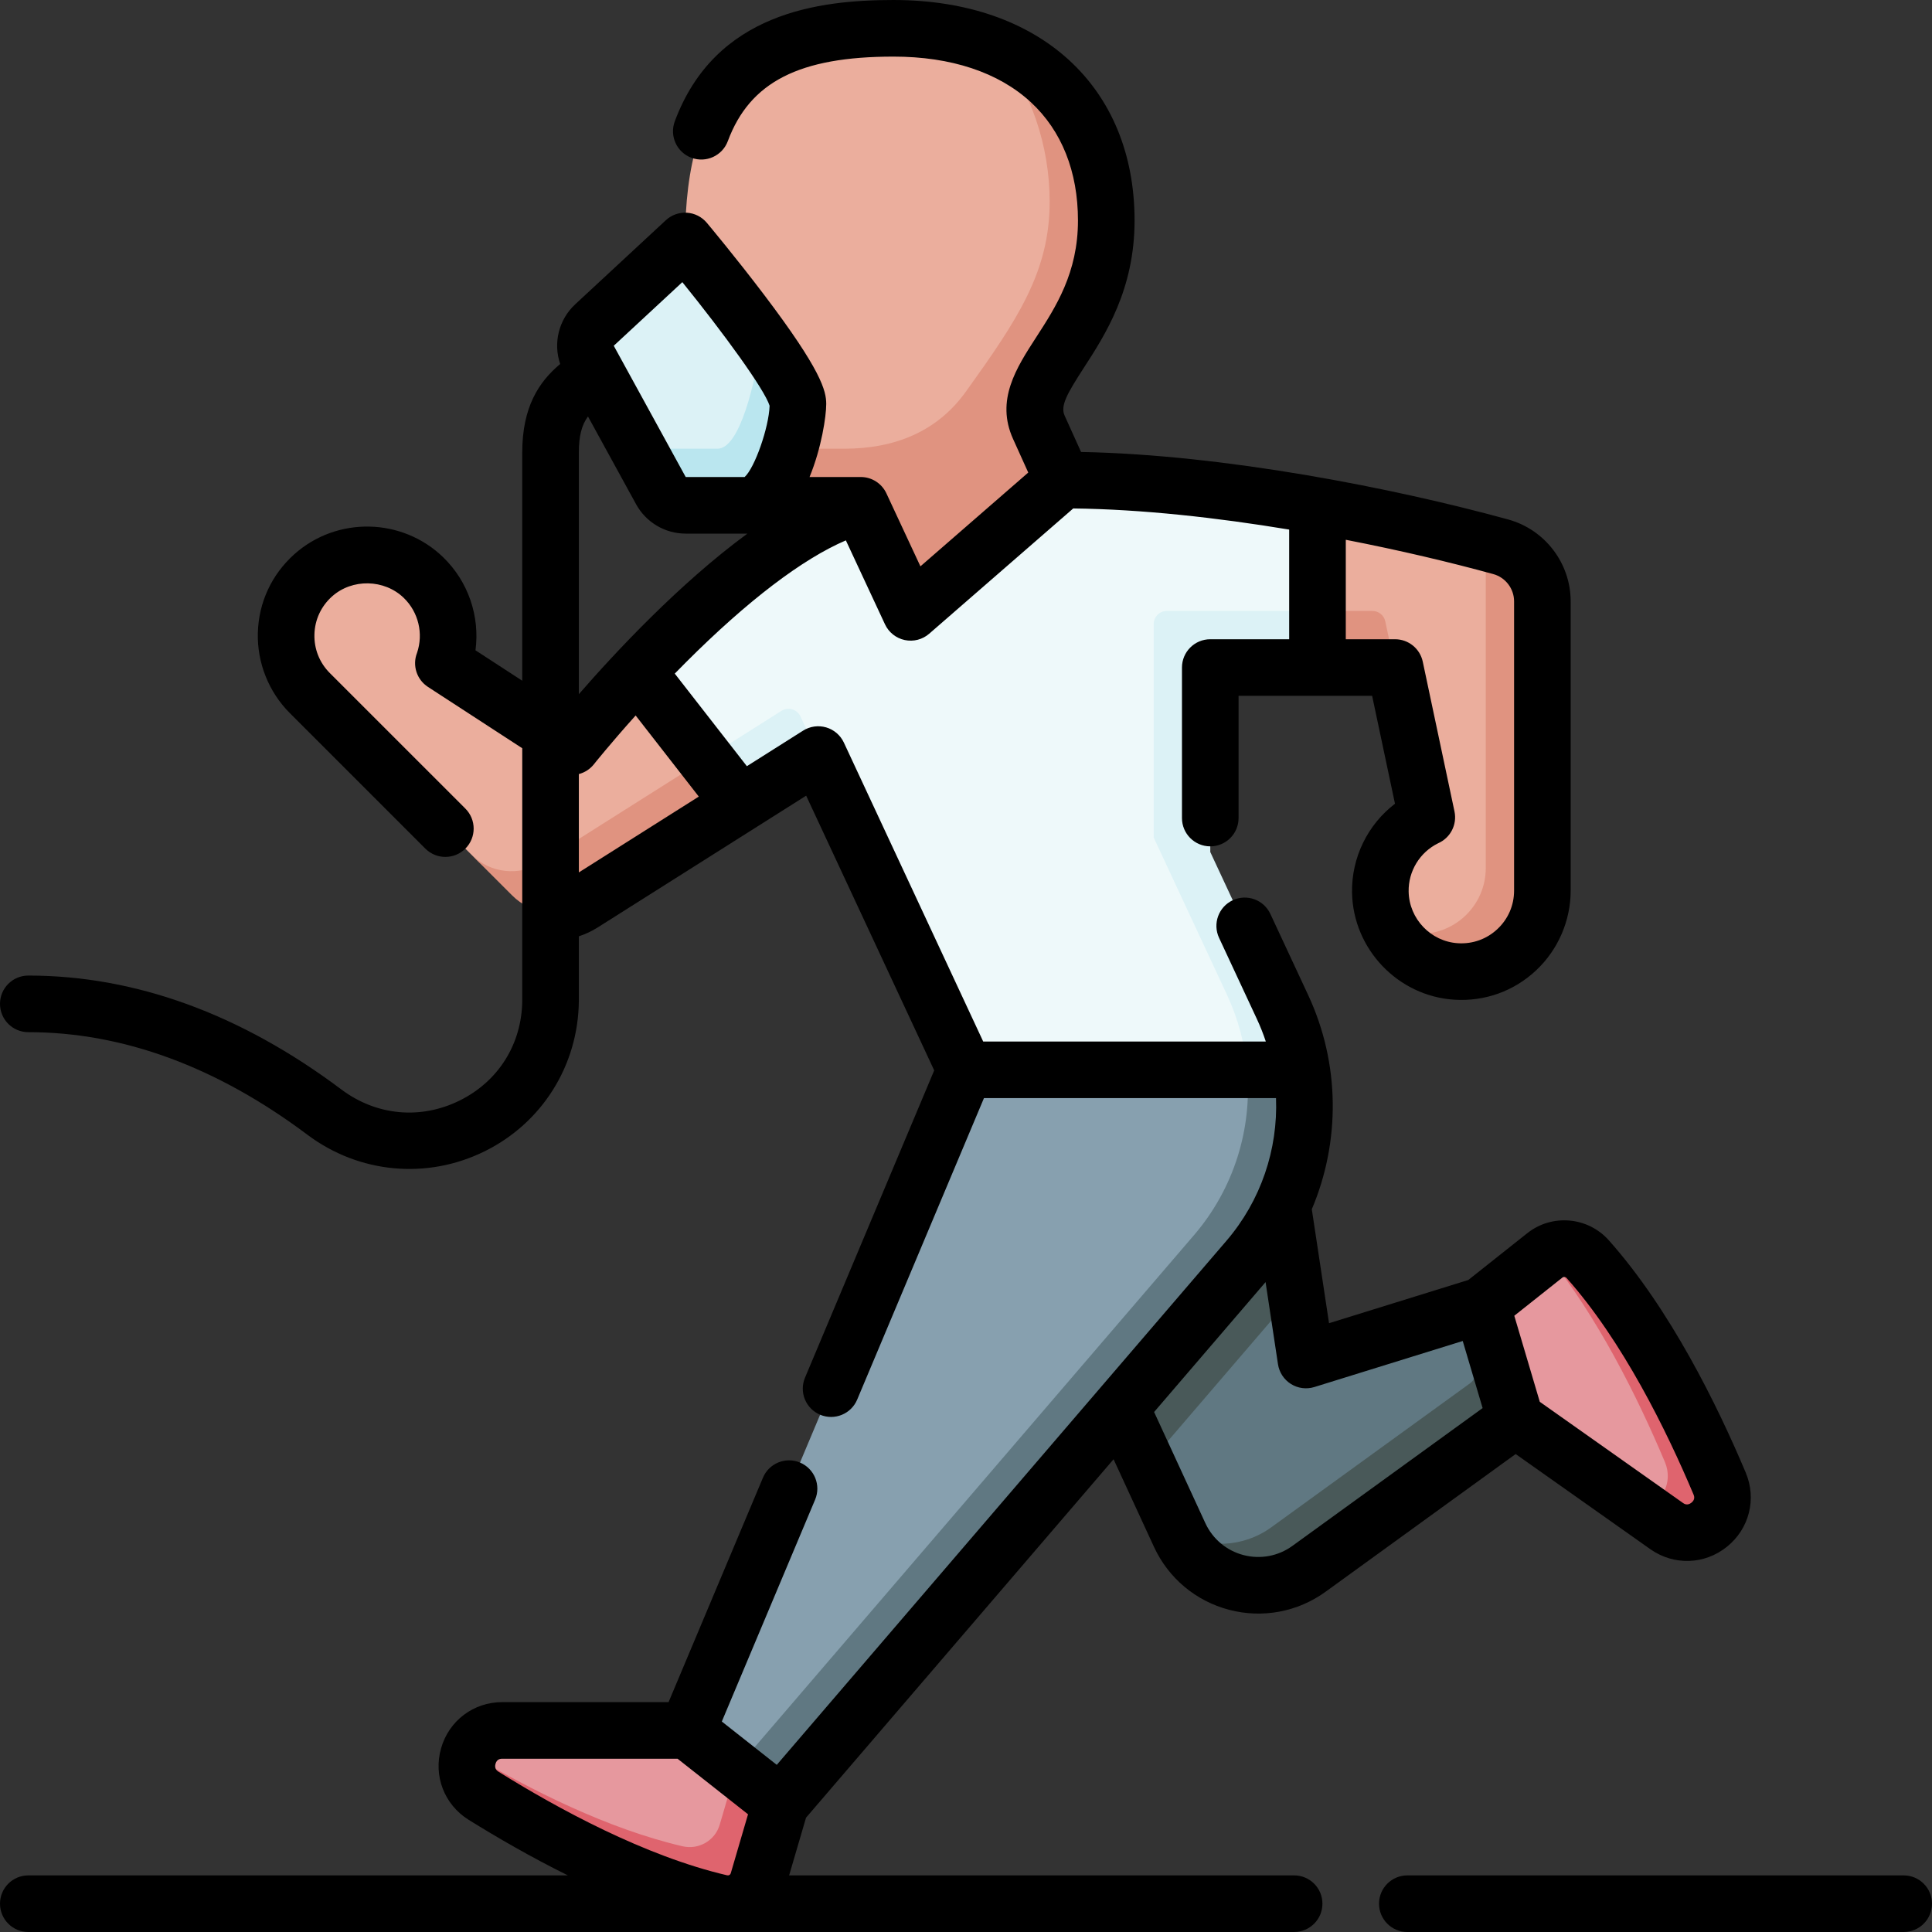 <svg id="Capa_1" enable-background="new 0 0 512 512" height="512" viewBox="0 0 512 512" width="512" xmlns="http://www.w3.org/2000/svg"><rect x="0" y="0" width="512" height="512" fill="#333333" stroke="none"/><g><g><path d="m447.212 387.44c-7.174-17.028-21.077-47.268-37.297-55.121-.174.118-.347.236-.515.369l-16.727 13.273-3.316 21.5 46.065 32.545c9.259 0 14.163-6.935 11.79-12.566z" fill="#e6989e"/><path d="m455.716 393.151c-7.811-18.539-19.708-42.312-34.949-59.452-2.789-3.136-7.432-3.695-10.852-1.38 13.493 16.663 24.124 38.093 31.297 55.121 2.372 5.631-1.018 10.986-5.791 12.566l6.249 4.415c7.687 5.43 17.7-2.598 14.046-11.27z" fill="#df646e"/><path d="m341.904 410.75 54.703-39.635-10.107-23.238-40.403 12.54-2.72-17.99-24.292 16.088-15.018 29.727 8.31 18.022c7.823 9.643 21.99 9.947 29.527 4.486z" fill="#607882"/><path d="m392.673 345.961 8.934 30.155-54.701 39.634c-11.704 8.48-28.239 4.155-34.292-8.97l-.238-.516c7.454 4.09 16.991 3.947 24.528-1.514l52.697-38.181c1.202-.871 1.724-2.405 1.302-3.828l-4.404-14.864zm-53.364-30.437-42.286 57.443 7.043 15.274 39.31-45.815z" fill="#495959"/><path d="m195.737 491.545 2.313-32.966h-64.942c-4.431 0-7.555 2.726-8.792 6.133 16.295 9.667 41.849 27.975 61.555 32.567 4.294 1 8.627-1.502 9.866-5.734z" fill="#e6989e"/><path d="m198.051 458.579-7.313 24.966c-1.24 4.232-5.572 6.734-9.867 5.733-19.706-4.591-40.259-14.9-56.555-24.567-1.396 3.843-.391 8.552 3.852 11.193 17.074 10.631 40.496 23.172 62.821 28.373 4.295 1 8.627-1.501 9.867-5.733l6.003-20.492z" fill="#df646e"/><path d="m147.389 234.213 59.696-45.827-38.164-10.375c-10.437 11.096-17.409 19.865-17.409 19.865l-34.01-22.122.003.001c2.751-7.676.994-16.604-5.27-22.679-8.007-7.765-20.955-8.034-29.257-.586-9.245 8.294-9.535 22.523-.869 31.189l42.809 42.809c10.873 10.872 16.543 11.473 22.471 7.725z" fill="#ebae9d"/><path d="m143.541 228.56c-5.928 3.748-13.663 2.887-18.622-2.072l10.873 10.873c4.96 4.96 12.694 5.82 18.622 2.072l41.774-26.41 10.899-24.636z" fill="#e09380"/><path d="m400.745 230.035-7-86.2c-13.126-3.479-28.501-6.942-44.599-9.8l-10 27.872 30.563 15 8.407 39.691-.001-.003c-7.394 3.492-12.473 11.081-12.309 19.837.052 2.761.641 5.408 1.666 7.839 5.065 5.065 10.259 8.187 14.701 8.187 12.849 0 18.572-12.413 18.572-22.423z" fill="#ebae9d"/><path d="m397.709 144.902c-1.294-.355-2.622-.711-3.964-1.067v86.2c0 10.011-8.426 18.054-18.572 17.424-2.372-.147-5.047-1.412-7.701-3.187 3.087 7.317 10.135 12.664 18.432 13.179 12.479.775 22.842-9.117 22.842-21.429v-76.651c-.001-6.76-4.519-12.678-11.037-14.469z" fill="#e09380"/><path d="m339.146 161.907 10 15h20.563l-2.589-12.225c-.343-1.618-1.771-2.775-3.424-2.775z" fill="#e09380"/><path d="m330.493 273.512-74.718 10-73.614 175.067 12.908 10.178 127.459-136.555c10.576-12.326 23.17-39.909 7.965-58.69z" fill="#87a0af"/><path d="m316.436 327.308-121.367 141.449 11.789 9.296 123.854-144.347c12.056-14.051 17.03-32.462 14.243-50.193l-14.461-10v10c1.37 15.62-3.482 31.469-14.058 43.795z" fill="#607882"/><path d="m330.493 263.512-17.759-38.61v-55.995l36.411-7v-27.872c-22.511-3.996-46.42-6.805-67.516-6.805l-53.525 6.684c-19.568 5.098-43.36 27.274-59.184 44.097l18.005 23.12 29.91-1.163 38.939 83.544h74.718v-20z" fill="#eef9fa"/><path d="m186.927 201.131 9.261 11.892 20.65-13.055-4.708-10.102c-.891-1.912-3.259-2.607-5.043-1.48z" fill="#dcf2f6"/><path d="m305.735 165.407v56.537l19.443 41.715c2.97 6.372 4.722 13.091 5.316 19.853h14.461c-.89-5.666-2.566-11.262-5.066-16.624l-19.154-41.095v-48.887h28.411v-15h-39.911c-1.933.001-3.5 1.568-3.5 3.501z" fill="#dcf2f6"/><path d="m262 109.746c13.501-18.853 24.172-33.591 24.172-52.309 0-14.768-4.859-32.743-22.122-44.892-7.736-3.263-16.87-5.043-27.264-5.043-38.224 0-55.226 15.579-55.226 56.357 0 0-14.255 14.244-14.082 18.693.163 4.189 8.183 8.479 14.082 12.394 0 9.273.944 17.492 2.055 23.968 0 0 36.581 6 46.147 6 13.372 0 24.625-4.536 32.238-15.168z" fill="#ebae9d"/><path d="m293.172 58.437c0-21.469-10.47-38.024-29.122-45.892 9.16 11.323 14.122 26.124 14.122 40.892 0 18.718-8.671 31.456-22.172 50.309-7.613 10.632-18.866 15.167-32.237 15.167-9.566 0-36.337 0-40.147 0 .218 1.269.442 2.478.667 3.607 1.319 6.621 7.113 11.393 13.864 11.393h29.96l13.223 28.371 40.301-35.055s-4.99-11.037-6.324-13.986c-6.325-13.986 17.865-24.53 17.865-54.806z" fill="#e09380"/><path d="m201.781 89.792c-8.734-12.218-20.221-25.933-20.221-25.933l-24.008 22.271c-2.52 2.338-3.128 6.089-1.476 9.104l12.98 23.68 26.09 7c5.952 0 6.635-21.835 6.635-36.122z" fill="#dcf2f6"/><path d="m201.781 89.792c-1.549 11.423-5.684 29.122-11.635 29.122h-21.09l6.087 11.105c1.317 2.402 3.838 3.895 6.577 3.895h16.427c7.66 0 13.313-19.322 13.313-26.842-.001-2.859-4.323-9.789-9.679-17.28z" fill="#bae6ef"/></g><g><path d="m7.5 511.998c-4.142 0-7.5-3.357-7.5-7.5s3.358-7.5 7.5-7.5h142.999c-9.854-4.878-18.892-10.116-26.295-14.726-6.465-4.026-9.404-11.648-7.312-18.968 2.09-7.312 8.607-12.226 16.217-12.226h44.071l25.01-59.478c1.606-3.817 6.003-5.611 9.821-4.007 3.818 1.606 5.612 6.003 4.006 9.821l-24.728 58.809 14.563 11.483 119.168-138.885c9.148-10.662 13.662-24.245 13.137-37.81h-77.398l-33.598 79.901c-1.605 3.817-6.001 5.613-9.821 4.007-3.818-1.606-5.612-6.003-4.006-9.821l34.241-81.431-33.934-72.806-55.219 34.909c-1.576.997-3.264 1.789-5.021 2.365v17.137c-.165 17.075-9.727 32.311-24.954 39.832-15.297 7.558-33.294 5.879-46.972-4.378-24.058-18.041-48.947-27.19-73.975-27.19-4.142 0-7.5-3.357-7.5-7.5s3.358-7.5 7.5-7.5c28.346 0 56.262 10.158 82.975 30.191 9.264 6.947 20.976 8.043 31.328 2.93 10.282-5.079 16.486-14.97 16.598-26.456v-66.907l-24.987-16.252c-2.989-1.944-4.18-5.707-2.905-8.995 1.753-5.11.393-10.817-3.494-14.587-5.156-4.999-13.691-5.174-19.027-.387-2.9 2.602-4.556 6.167-4.661 10.04-.105 3.877 1.346 7.521 4.087 10.263l35.915 35.914c2.929 2.93 2.929 7.678 0 10.607-2.929 2.928-7.678 2.928-10.606 0l-35.915-35.915c-5.601-5.602-8.69-13.356-8.475-21.276.218-8.032 3.641-15.418 9.639-20.799 11.267-10.106 28.612-9.761 39.486.785 6.661 6.46 9.742 15.666 8.551 24.648l12.392 8.06v-60.486c0-12.075 4.43-18.748 10.052-23.449-1.89-5.53-.404-11.75 4-15.834l24.007-22.271c1.507-1.397 3.524-2.109 5.571-1.986 2.051.129 3.959 1.094 5.279 2.669.31.37 7.678 9.178 15.177 19.072 15.199 20.056 16.472 25.463 16.472 28.956 0 3.249-1.25 11.658-4.421 19.343h13.567c2.915 0 5.566 1.689 6.798 4.332l9.017 19.345 28.577-24.856-4.025-8.902c-4.657-10.298.84-18.787 6.155-26.997 5.177-7.996 11.045-17.059 11.045-30.897 0-12.954-4.319-23.796-12.49-31.352-8.549-7.905-21.134-12.084-36.395-12.084-24.937 0-38.068 6.698-43.908 22.396-1.444 3.882-5.761 5.856-9.644 4.414-3.882-1.444-5.859-5.762-4.415-9.645 10.726-28.832 38.219-32.166 57.967-32.166 38.809 0 63.885 22.938 63.885 58.436 0 18.271-7.776 30.28-13.454 39.05-4.521 6.982-6.246 10.083-5.078 12.666l4.351 9.624c37.956.717 82.946 9.578 113.205 17.894 9.743 2.677 16.548 11.6 16.548 21.699v76.651c0 7.963-3.329 15.659-9.134 21.114-5.886 5.533-13.581 8.301-21.672 7.8-14.934-.926-26.852-13.385-27.132-28.362-.175-9.32 4.157-18.047 11.38-23.576l-6.056-28.59h-35.396v32.387c0 4.143-3.358 7.5-7.5 7.5s-7.5-3.357-7.5-7.5v-39.887c0-4.143 3.358-7.5 7.5-7.5h20.911v-29.061c-19.158-3.174-39.114-5.391-57.229-5.6l-38.166 33.196c-1.776 1.545-4.176 2.167-6.481 1.677-2.304-.489-4.244-2.032-5.239-4.168l-10.369-22.245c-11.52 4.928-26.056 15.995-42.358 32.289-1.015 1.014-2.01 2.022-2.983 3.02l19.106 24.534 14.902-9.422c1.822-1.151 4.051-1.463 6.12-.856 2.068.606 3.775 2.074 4.686 4.028l36.92 79.212h74.896c-.665-2.015-1.451-4.003-2.36-5.954l-10.028-21.518c-1.75-3.754-.125-8.216 3.629-9.966 3.755-1.75 8.217-.125 9.966 3.63l10.028 21.517c8.47 18.171 8.548 38.838.955 56.744l4.566 30.202 36.903-11.453 15.628-12.401c6.557-5.203 16.06-4.366 21.634 1.903 16.234 18.256 28.676 43.533 36.255 61.522 2.95 7.003.952 14.909-4.972 19.673-5.933 4.771-14.096 5.026-20.312.636l-35.681-25.209-50.357 36.485c-7.402 5.364-16.72 7.111-25.562 4.8-8.844-2.313-16.111-8.401-19.939-16.702l-10.698-23.2-81.504 94.99-4.479 15.287h133.833c4.142 0 7.5 3.357 7.5 7.5s-3.358 7.5-7.5 7.5zm125.608-45.919c-.349 0-1.409 0-1.794 1.349-.389 1.359.519 1.925.817 2.11 15.603 9.715 38.774 22.36 60.559 27.436.434.104.848-.129.967-.536l4.579-15.632-18.676-14.727zm172.742-91.881 13.575 29.441c1.941 4.21 5.627 7.298 10.113 8.472 4.484 1.17 9.21.285 12.965-2.435l50.405-36.52-5.268-17.781-39.321 12.203c-2.086.647-4.354.354-6.207-.809-1.852-1.161-3.105-3.072-3.433-5.233l-3.291-21.767zm102.209-2.707 37.939 26.804c.286.203 1.152.817 2.257-.073 1.089-.876.683-1.842.549-2.159-7.139-16.946-18.771-40.656-33.642-57.38-.291-.326-.774-.381-1.101-.119l-12.758 10.124zm-26.937-148.02c-4.858 2.388-7.92 7.396-7.818 12.821.135 7.221 5.874 13.227 13.064 13.673 3.909.245 7.632-1.092 10.471-3.76 2.842-2.67 4.407-6.287 4.407-10.184v-76.651c0-3.367-2.271-6.343-5.523-7.235-11.321-3.111-24.751-6.301-39.076-9.086v26.358h13.062c3.543 0 6.603 2.479 7.337 5.946l8.407 39.691c.745 3.52-1.113 7.022-4.331 8.427zm-227.722-18.336v26.065l31.787-20.096-16.738-21.493c-6.747 7.517-11 12.85-11.065 12.932-1.049 1.318-2.459 2.196-3.984 2.592zm2.418-94.769c-1.647 2.267-2.418 5.11-2.418 9.548v64.048c9.535-10.956 26.623-29.317 44.668-42.548h-16.349c-5.479 0-10.519-2.985-13.153-7.79zm25.008-35.595-18.174 16.858 19.067 34.785h15.616c2.658-2.384 6.425-13.078 6.616-18.894-1.362-4.358-12.144-19.173-23.125-32.749zm323.674 437.227h-131.544c-4.142 0-7.5-3.357-7.5-7.5s3.358-7.5 7.5-7.5h131.544c4.142 0 7.5 3.357 7.5 7.5s-3.358 7.5-7.5 7.5z"/></g></g></svg>